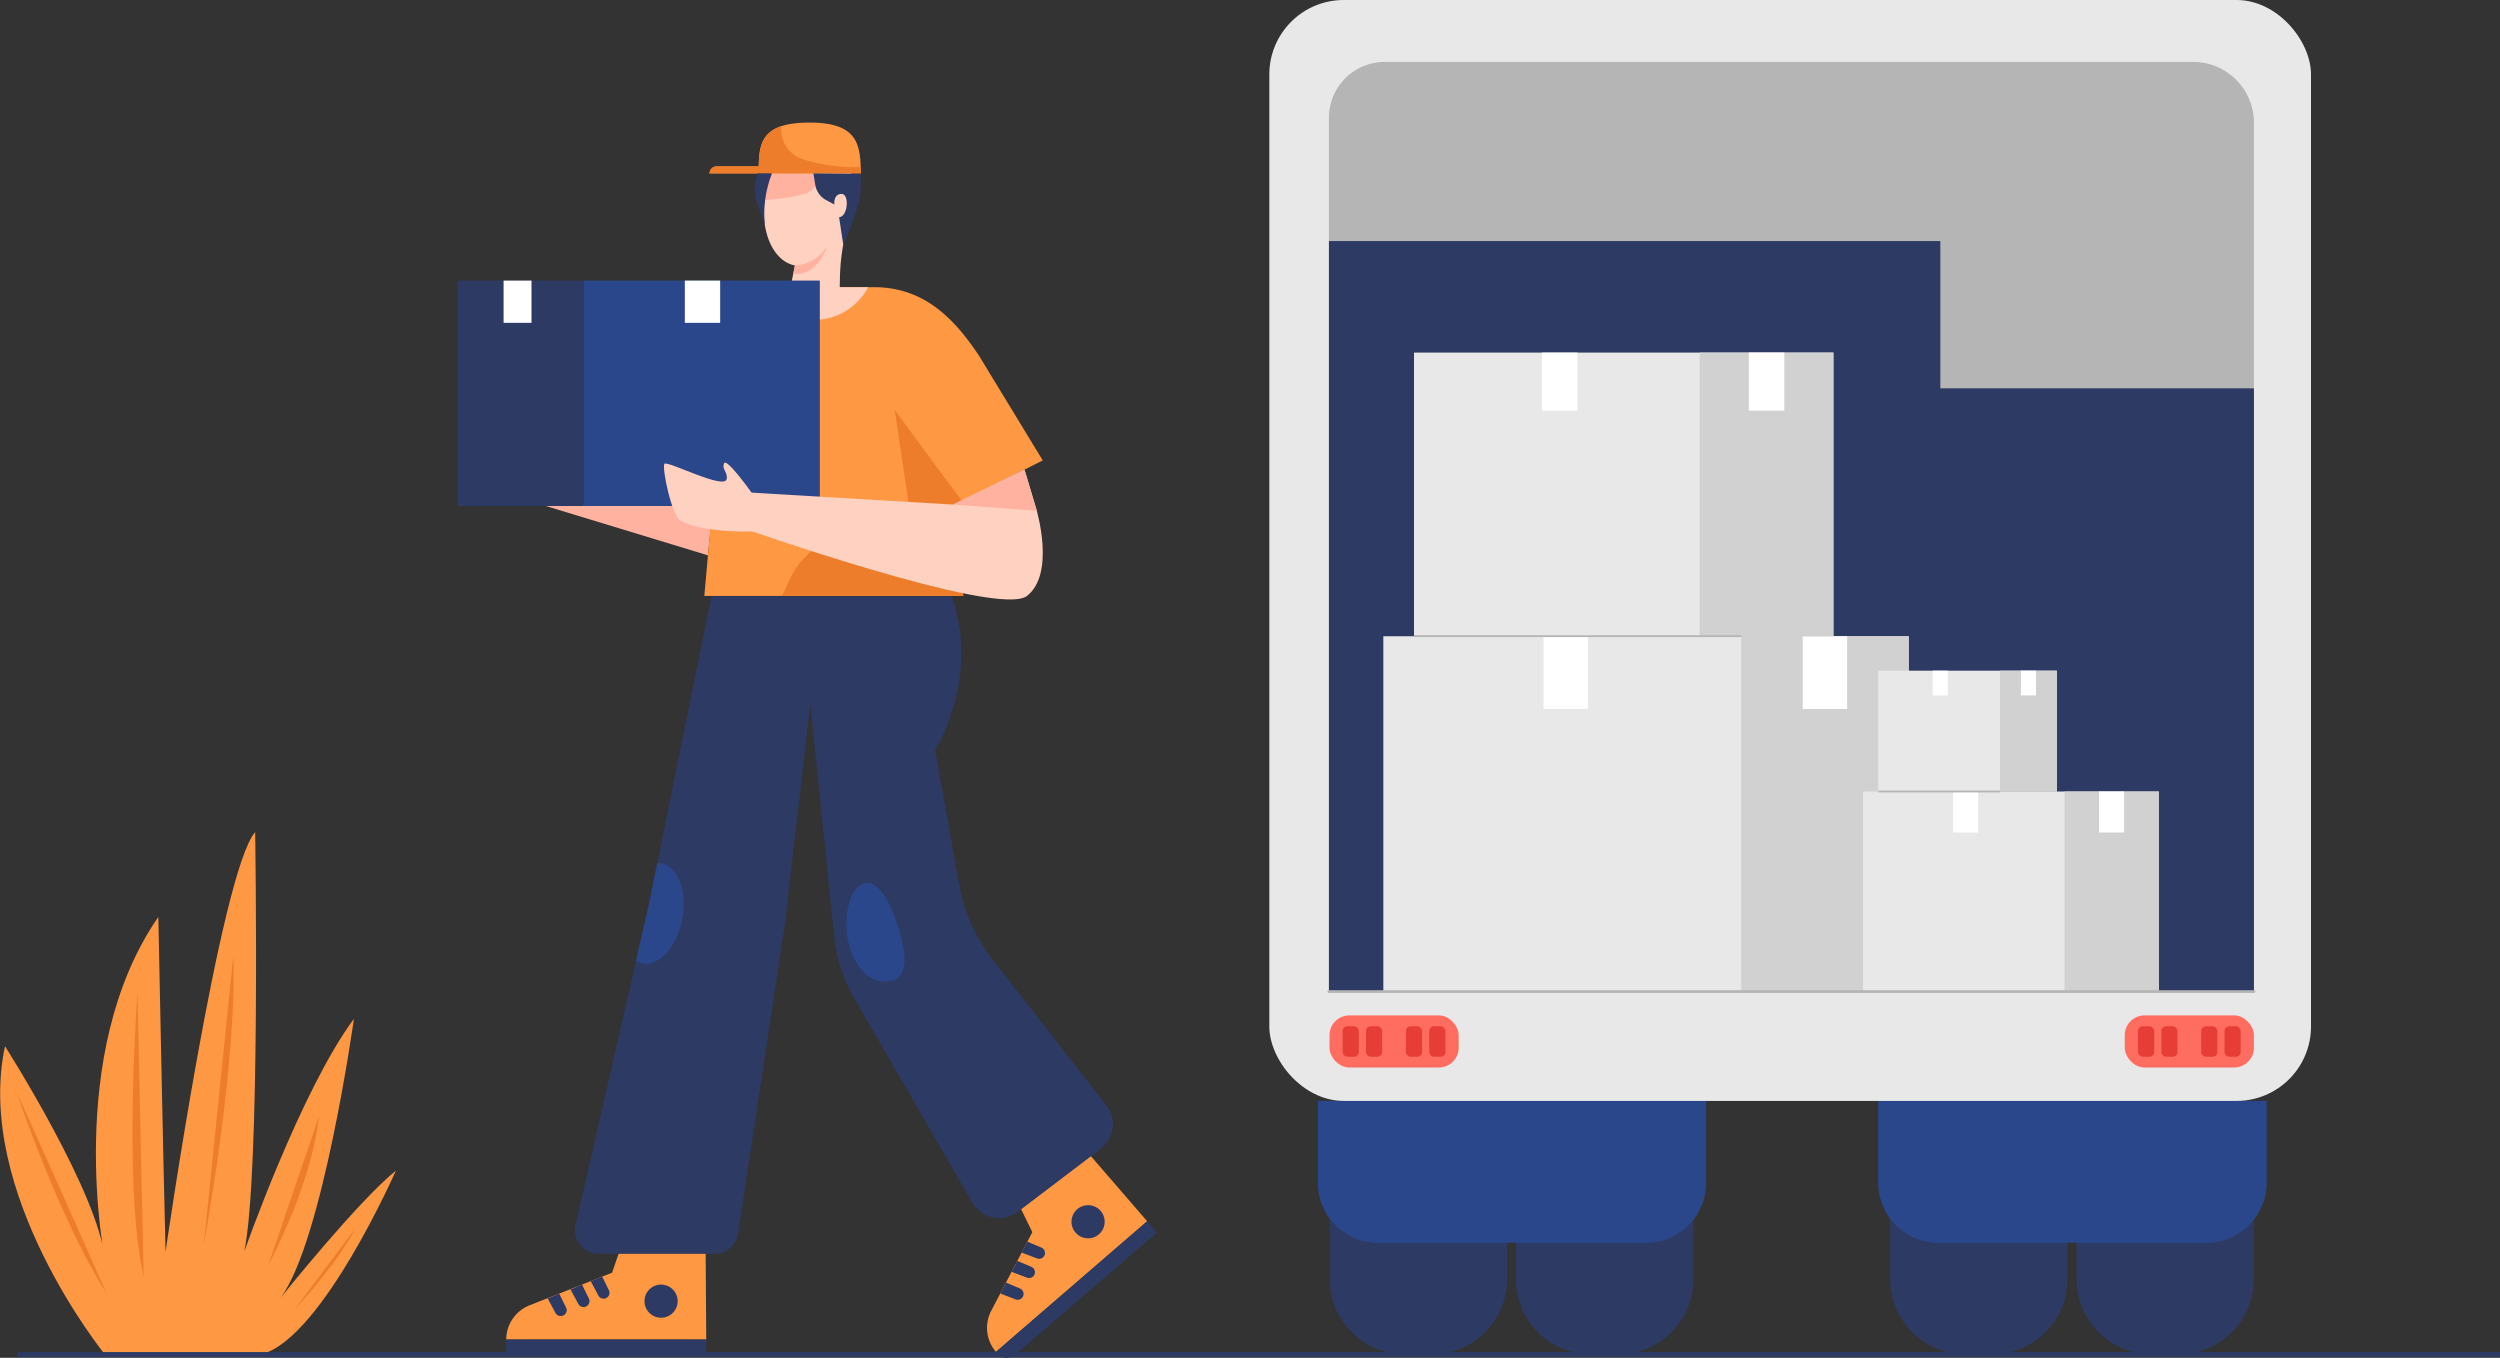 <svg id="Layer_1" data-name="Layer 1" xmlns="http://www.w3.org/2000/svg" xmlns:xlink="http://www.w3.org/1999/xlink" viewBox="0 0 300 162.94"><rect x="0" y="0" width="300" height="162.94" fill="#333333" stroke="none"/><defs><style>.cls-1{fill:#b5b5b5;}.cls-2{fill:#ff9843;}.cls-3{fill:#ffd1c1;}.cls-4{fill:#2c3a64;}.cls-5{fill:#2b478b;}.cls-6{fill:#e8e8e8;}.cls-7{clip-path:url(#clip-path);}.cls-8{fill:#fe6d60;}.cls-9{fill:#e63e36;}.cls-10{fill:#fff;}.cls-11{fill:#d1d1d1;}.cls-12{fill:#ffb2a0;}.cls-13{clip-path:url(#clip-path-2);}.cls-14{clip-path:url(#clip-path-3);}.cls-15{fill:#ed7d2b;}.cls-16{clip-path:url(#clip-path-4);}.cls-17{clip-path:url(#clip-path-5);}.cls-18{clip-path:url(#clip-path-6);}.cls-19{clip-path:url(#clip-path-7);}</style><clipPath id="clip-path"><path class="cls-1" d="M166.17,7.43h97a7.3,7.3,0,0,1,7.3,7.3V119a0,0,0,0,1,0,0h-111a0,0,0,0,1,0,0V14.12A6.7,6.7,0,0,1,166.17,7.43Z"/></clipPath><clipPath id="clip-path-2"><path class="cls-2" d="M81.74,50.56l.7-5.73A11.75,11.75,0,0,1,93.79,34.46h11.35c5.36.12,9,3.15,12.37,8.27l7.62,12.52-10.85,5.46,1.32,10.8H84.52l1.4-15.71-4.59,4.63Z"/></clipPath><clipPath id="clip-path-3"><path class="cls-3" d="M91.39,34.69s.51,3.51,5.85,3.68a7.33,7.33,0,0,0,7.09-4.21s-12.09-.73-12.94.53"/></clipPath><clipPath id="clip-path-4"><path class="cls-4" d="M112.22,90s5.43-8.52,2-18.44H85.37l-7.58,37.35-8.72,38.07a2.83,2.83,0,0,0,2.76,3.47H85.77A2.83,2.83,0,0,0,88.58,148l5.59-37,3.07-26.54,2.87,28a18.26,18.26,0,0,0,2.27,7.11l14.32,24.78a3.68,3.68,0,0,0,5.41,1.08l10-7.6a3.68,3.68,0,0,0,.66-5.2L119,115a21.3,21.3,0,0,1-3.94-9.08Z"/></clipPath><clipPath id="clip-path-5"><path class="cls-3" d="M98.59,16.05c2.8.57,4.36,4.57,3.48,8.93l-.78,3.84a25,25,0,0,0-.5,4.64l-.06,2.83H94.49l.9-4.43c-2.81-.57-4.37-4.57-3.48-8.93S95.78,15.48,98.59,16.05Z"/></clipPath><clipPath id="clip-path-6"><path class="cls-2" d="M97.15,14.71c-5.58,0-6.06,2.28-6.1,5.25H86a.86.86,0,0,0-.86.85h18.16C103.25,17.44,103.05,14.71,97.15,14.71Z"/></clipPath><clipPath id="clip-path-7"><path class="cls-3" d="M114.36,60.55l8.58-4.19,1.43,4.78s2.32,7.67-1.13,10.37S88.62,63.2,88.62,63.2L88.21,59Z"/></clipPath></defs><path class="cls-4" d="M159.48,132.11h21.37a0,0,0,0,1,0,0v21.4a9,9,0,0,1-9,9h-3.28a9,9,0,0,1-9-9v-21.4A0,0,0,0,1,159.48,132.11Z"/><path class="cls-4" d="M181.85,132.11h21.37a0,0,0,0,1,0,0v21.4a9,9,0,0,1-9,9H190.9a9,9,0,0,1-9-9v-21.4A0,0,0,0,1,181.85,132.11Z"/><path class="cls-5" d="M158.15,132.11h46.59a0,0,0,0,1,0,0v9.8a7.23,7.23,0,0,1-7.23,7.23H165.37a7.23,7.23,0,0,1-7.23-7.23v-9.8A0,0,0,0,1,158.15,132.11Z"/><path class="cls-4" d="M226.73,132.11h21.37a0,0,0,0,1,0,0v21.4a9,9,0,0,1-9,9h-3.28a9,9,0,0,1-9-9v-21.4A0,0,0,0,1,226.73,132.11Z"/><path class="cls-4" d="M249.1,132.11h21.37a0,0,0,0,1,0,0v21.4a9,9,0,0,1-9,9h-3.28a9,9,0,0,1-9-9v-21.4a0,0,0,0,1,0,0Z"/><path class="cls-5" d="M225.39,132.11H272a0,0,0,0,1,0,0v9.8a7.23,7.23,0,0,1-7.23,7.23H232.62a7.23,7.23,0,0,1-7.23-7.23v-9.8A0,0,0,0,1,225.39,132.11Z"/><rect class="cls-6" x="152.32" width="125" height="132.11" rx="8.93"/><path class="cls-1" d="M166.17,7.43h97a7.3,7.3,0,0,1,7.3,7.3V119a0,0,0,0,1,0,0h-111a0,0,0,0,1,0,0V14.12A6.7,6.7,0,0,1,166.17,7.43Z"/><g class="cls-7"><polygon class="cls-4" points="153.95 28.93 232.84 28.93 232.84 46.6 275.91 46.6 275.91 127.31 156.4 127.31 153.95 28.93"/></g><rect class="cls-8" x="159.54" y="121.85" width="15.5" height="6.25" rx="2.37"/><rect class="cls-9" x="161.12" y="123.15" width="1.94" height="3.66" rx="0.57"/><rect class="cls-9" x="163.92" y="123.15" width="1.94" height="3.66" rx="0.57"/><rect class="cls-9" x="168.71" y="123.15" width="1.94" height="3.66" rx="0.57"/><rect class="cls-9" x="171.51" y="123.15" width="1.94" height="3.66" rx="0.57"/><rect class="cls-8" x="254.97" y="121.85" width="15.5" height="6.25" rx="2.37"/><rect class="cls-9" x="256.56" y="123.15" width="1.94" height="3.66" rx="0.57"/><rect class="cls-9" x="259.36" y="123.15" width="1.94" height="3.66" rx="0.57"/><rect class="cls-9" x="264.14" y="123.15" width="1.94" height="3.66" rx="0.57"/><rect class="cls-9" x="266.94" y="123.15" width="1.94" height="3.66" rx="0.57"/><rect class="cls-6" x="166" y="76.35" width="63.05" height="42.64"/><rect class="cls-10" x="185.23" y="76.35" width="5.33" height="8.73"/><rect class="cls-11" x="208.95" y="76.35" width="20.1" height="42.64"/><rect class="cls-10" x="216.33" y="76.35" width="5.33" height="8.73"/><rect class="cls-6" x="169.68" y="42.31" width="50.33" height="34.04"/><rect class="cls-10" x="185.03" y="42.31" width="4.26" height="6.97"/><rect class="cls-11" x="203.96" y="42.31" width="16.05" height="34.04"/><rect class="cls-10" x="209.86" y="42.31" width="4.26" height="6.97"/><rect class="cls-6" x="225.39" y="80.48" width="21.44" height="14.5"/><rect class="cls-10" x="231.93" y="80.48" width="1.81" height="2.97"/><rect class="cls-11" x="240" y="80.48" width="6.84" height="14.5"/><rect class="cls-10" x="242.51" y="80.48" width="1.81" height="2.97"/><rect class="cls-6" x="223.56" y="94.98" width="35.5" height="24"/><rect class="cls-10" x="234.38" y="94.98" width="3" height="4.92"/><rect class="cls-11" x="247.74" y="94.98" width="11.32" height="24"/><rect class="cls-10" x="251.89" y="94.98" width="3" height="4.92"/><rect class="cls-1" x="169.68" y="76.23" width="39.27" height="0.22"/><rect class="cls-1" x="225.39" y="94.87" width="14.61" height="0.22"/><path class="cls-1" d="M270.47,119.15h-111a.17.17,0,0,1-.17-.17.17.17,0,0,1,.17-.16h111a.17.17,0,0,1,.17.16A.17.17,0,0,1,270.47,119.15Z"/><path class="cls-2" d="M74.25,150.4l-.8,2.32-9.91,3.92a4.42,4.42,0,0,0-2.79,4.1h24l-.07-10.34Z"/><circle class="cls-4" cx="79.33" cy="156.14" r="1.99"/><path class="cls-4" d="M72.26,153.19l.81,1.64a.71.71,0,0,1-.35.95h0a.7.7,0,0,1-.91-.31l-.93-1.73Z"/><path class="cls-4" d="M69.84,154.15l.81,1.64a.71.71,0,0,1-.35,1h0a.7.7,0,0,1-.9-.32l-.94-1.73Z"/><path class="cls-4" d="M67.1,155.23l.81,1.64a.7.7,0,0,1-.35,1h0a.72.72,0,0,1-.9-.31l-.93-1.74Z"/><rect class="cls-4" x="60.75" y="160.74" width="23.98" height="1.78"/><path class="cls-2" d="M122.52,145.08l1.36,2.78-4.94,9.45a4.41,4.41,0,0,0,.58,4.92h0l18.14-15.68-6.77-7.83Z"/><circle class="cls-4" cx="130.57" cy="146.61" r="1.99"/><path class="cls-4" d="M123.28,149l1.69.71a.7.7,0,0,1,.36.95h0a.71.71,0,0,1-.89.35l-1.84-.7Z"/><path class="cls-4" d="M122.08,151.31l1.68.71a.71.71,0,0,1,.37.95h0a.71.71,0,0,1-.89.35l-1.84-.7Z"/><path class="cls-4" d="M120.72,153.91l1.68.71a.7.7,0,0,1,.36.95h0a.7.7,0,0,1-.88.36l-1.84-.71Z"/><path class="cls-4" d="M137.66,146.55l1.17,1.35-17,14.67a1.55,1.55,0,0,1-2.18-.16l-.15-.18Z"/><polygon class="cls-12" points="65.5 60.72 84.95 66.64 85.62 60.12 65.5 60.72"/><path class="cls-2" d="M81.74,50.56l.7-5.73A11.75,11.75,0,0,1,93.79,34.46h11.35c5.36.12,9,3.15,12.37,8.27l7.62,12.52-10.85,5.46,1.32,10.8H84.52l1.4-15.71-4.59,4.63Z"/><g class="cls-13"><path class="cls-3" d="M91.39,34.69s.51,3.51,5.85,3.68a7.33,7.33,0,0,0,7.09-4.21s-12.09-.73-12.94.53"/><g class="cls-14"><path class="cls-12" d="M92.25,34.33s.57,3.52,5.74,4.19c0,0-4.66,1.21-7.2-3.94l1.46-.25"/></g><path class="cls-15" d="M93.63,72l1.11-2.42a9.84,9.84,0,0,1,9-5.74h5.81l-2.19-14.65,8.06,10.91,2.4,12.33Z"/></g><path class="cls-4" d="M112.22,90s5.43-8.52,2-18.44H85.37l-7.58,37.35-8.72,38.07a2.83,2.83,0,0,0,2.76,3.47H85.77A2.83,2.83,0,0,0,88.58,148l5.59-37,3.07-26.54,2.87,28a18.26,18.26,0,0,0,2.27,7.11l14.32,24.78a3.68,3.68,0,0,0,5.41,1.08l10-7.6a3.68,3.68,0,0,0,.66-5.2L119,115a21.3,21.3,0,0,1-3.94-9.08Z"/><g class="cls-16"><ellipse class="cls-5" cx="78.23" cy="109.6" rx="6.1" ry="3.71" transform="translate(-43.98 166.15) rotate(-79.31)"/><path class="cls-5" d="M107.88,111.61c1,3.22,1,5.54-.81,6.07S103,117,102,113.77s-.15-7.23,1.64-7.75S106.94,108.39,107.88,111.61Z"/></g><path class="cls-3" d="M98.59,16.05c2.8.57,4.36,4.57,3.48,8.93l-.78,3.84a25,25,0,0,0-.5,4.64l-.06,2.83H94.49l.9-4.43c-2.81-.57-4.37-4.57-3.48-8.93S95.78,15.48,98.59,16.05Z"/><g class="cls-17"><path class="cls-12" d="M98.14,20.63a2.18,2.18,0,0,1-1.47,2.59,21.33,21.33,0,0,1-5.35.78s.06-3.35.87-3.73S98.14,20.63,98.14,20.63Z"/></g><path class="cls-12" d="M95.39,31.86a5,5,0,0,0,3.9-2.33s-1.17,3.68-4.1,3.33Z"/><path class="cls-2" d="M97.15,14.71c-5.58,0-6.06,2.28-6.1,5.25H86a.86.86,0,0,0-.86.85h18.16C103.25,17.44,103.05,14.71,97.15,14.71Z"/><g class="cls-18"><path class="cls-15" d="M93.84,14.71a3.74,3.74,0,0,0,2.56,4.41A20.32,20.32,0,0,0,104,20v1.2H83.8v-1.3l6.52-.56,1.29-4Z"/></g><path class="cls-4" d="M97.61,20.81l.21,1.31A2.55,2.55,0,0,0,99.12,24l1,.54s-.14-1.25.85-1.27.79,2.74-.28,2.79l.51,3.35s2-4.56,2.06-6.37a12.69,12.69,0,0,0,0-2.18Z"/><path class="cls-4" d="M90.88,20.81l-.14.52a5.47,5.47,0,0,0,.15,3.18L91.78,27a13.18,13.18,0,0,1,.86-6.18Z"/><rect class="cls-5" x="70.05" y="33.67" width="28.33" height="27.05"/><rect class="cls-4" x="54.89" y="33.67" width="15.16" height="27.05"/><rect class="cls-10" x="60.43" y="33.67" width="3.35" height="5.07"/><rect class="cls-10" x="82.18" y="33.67" width="4.24" height="5.07"/><path class="cls-3" d="M114.36,60.55l8.58-4.19,1.43,4.78s2.32,7.67-1.13,10.37S88.62,63.2,88.62,63.2L88.21,59Z"/><g class="cls-19"><polyline class="cls-12" points="114.36 60.55 125.13 61.35 122.48 53.64 114.36 60.55"/></g><path class="cls-3" d="M90.29,59.26s-3.1-4.39-3.4-3.66.44,1,.32,1.86C87,58.88,80,55.18,79.72,55.67s.84,6.23,2,6.84c3,1.58,9.32,1.25,9.32,1.25Z"/><path class="cls-2" d="M12.6,162.55s-15.76-19.4-12-37c0,0,11.34,17.78,12,25.67,0,0-5-24.7,6.4-41.19,0,0,.65,32.33.87,40.16,0,0,6.58-45.56,10.75-50.34,0,0,.66,41-1.31,50.34,0,0,6.8-19.37,13.16-27.93,0,0-3.73,26.66-8.78,33.45,0,0,9.22-11.51,13.82-15.24,0,0-8.77,19.94-16,22Z"/><path class="cls-15" d="M2.05,131.22s5,15,10.75,24C12.8,155.24,3.26,133.7,2.05,131.22Z"/><path class="cls-15" d="M16.5,119.09s-1.76,23.32.74,34.1Z"/><path class="cls-15" d="M28,114.67l-3.55,34.75S28.49,127.65,28,114.67Z"/><path class="cls-15" d="M38.3,133.91l-6.12,17.94S37.3,142.51,38.3,133.91Z"/><path class="cls-15" d="M42.68,147.35l-7.44,9.92S40.36,151.87,42.68,147.35Z"/><rect class="cls-4" x="2.05" y="162.25" width="297.95" height="0.6"/></svg>